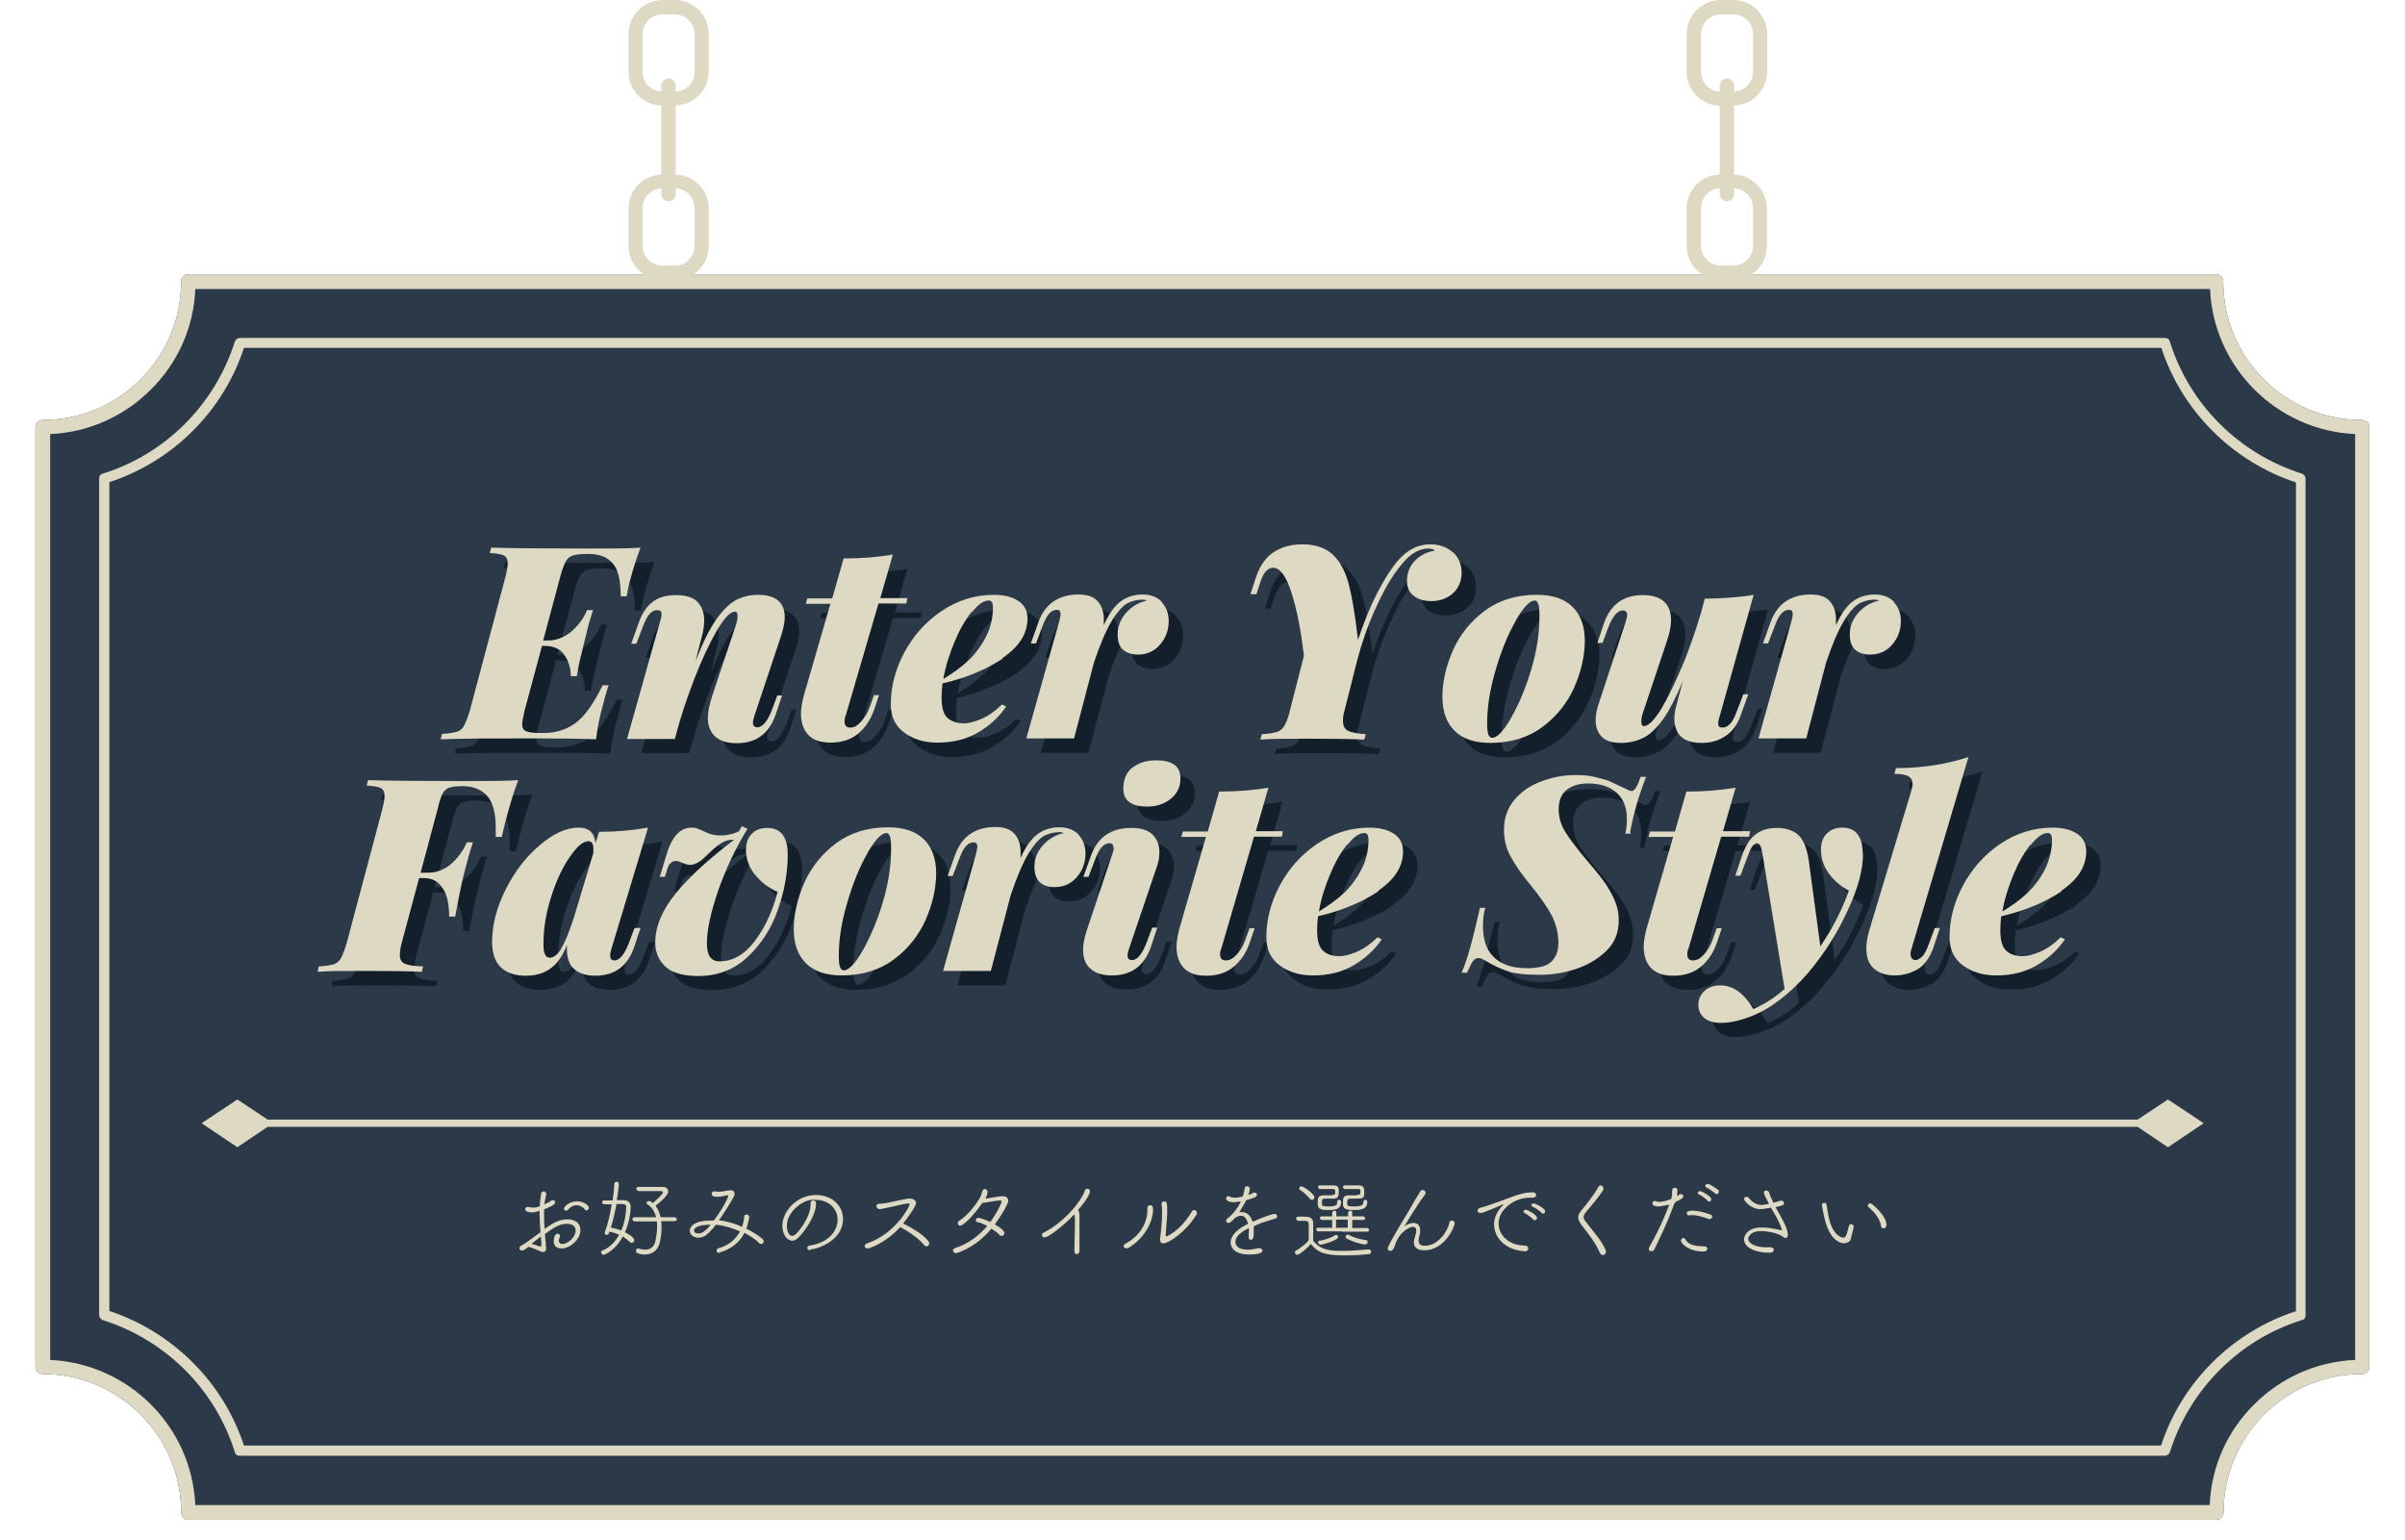 <?xml version="1.0" encoding="UTF-8"?>
<svg id="_レイヤー_1" xmlns="http://www.w3.org/2000/svg" width="80.05" height="51.26" version="1.1" viewBox="0 0 80.05 51.26">
  <!-- Generator: Adobe Illustrator 29.4.0, SVG Export Plug-In . SVG Version: 2.1.0 Build 152)  -->
  <path d="M78.78,14.05s-.1-.07-.17-.07c-1.27,0-2.42-.51-3.26-1.35s-1.35-1.98-1.35-3.26c0-.06-.02-.12-.07-.17s-.1-.07-.17-.07H6.27c-.06,0-.12.02-.17.07s-.07.11-.07.17c0,1.27-.51,2.42-1.35,3.26s-1.98,1.35-3.26,1.35c-.06,0-.12.02-.17.07s-.07.11-.07.17v31.28c0,.06.02.12.07.17s.1.07.17.07c1.27,0,2.42.51,3.26,1.35s1.35,1.98,1.35,3.26c0,.06.02.12.07.17s.1.07.17.07h67.5c.06,0,.12-.02.17-.07.04-.04.07-.11.07-.17,0-1.27.51-2.42,1.35-3.26s1.98-1.35,3.26-1.35c.06,0,.12-.02.17-.07.04-.04.07-.11.07-.17V14.21c0-.06-.02-.12-.07-.17h0Z" fill="#2b3948"/>
  <g>
    <path d="M72.22,11.36c-.02-.08-.09-.11-.17-.11H31.48s-23.49,0-23.49,0c-.08,0-.14.05-.17.11-.66,2.1-2.31,3.76-4.41,4.41-.08.02-.11.09-.11.17v27.83c0,.08.05.14.11.17,2.1.66,3.76,2.31,4.41,4.41.02.08.09.11.17.11h40.57s23.49,0,23.49,0c.08,0,.14-.05.17-.11.66-2.1,2.31-3.76,4.41-4.41.08-.02.11-.09.11-.17V15.94c0-.08-.05-.14-.11-.17-2.1-.66-3.76-2.31-4.41-4.41h0ZM76.41,43.65c-2.11.69-3.79,2.36-4.48,4.47H31.49s-23.37,0-23.37,0c-.69-2.11-2.37-3.78-4.48-4.48v-27.59c2.11-.69,3.79-2.36,4.48-4.47h40.45s23.37,0,23.37,0c.69,2.11,2.37,3.78,4.48,4.48v27.59Z" fill="#ded9c3"/>
    <path d="M78.78,14.05s-.1-.07-.17-.07c-1.27,0-2.42-.51-3.26-1.35s-1.35-1.98-1.35-3.26c0-.06-.02-.12-.07-.17s-.1-.07-.17-.07H6.27c-.06,0-.12.02-.17.07s-.07.11-.07.17c0,1.27-.51,2.42-1.35,3.26s-1.98,1.35-3.26,1.35c-.06,0-.12.02-.17.07s-.07.11-.07.17v31.28c0,.06.02.12.07.17s.1.07.17.07c1.27,0,2.42.51,3.26,1.35s1.35,1.98,1.35,3.26c0,.06.02.12.07.17s.1.07.17.07h67.5c.06,0,.12-.02.17-.07.04-.04.07-.11.07-.17,0-1.27.51-2.42,1.35-3.26s1.98-1.35,3.26-1.35c.06,0,.12-.02.17-.07.04-.04.07-.11.07-.17V14.21c0-.06-.02-.12-.07-.17h0ZM78.38,45.27c-1.31.06-2.48.61-3.35,1.48-.87.86-1.43,2.04-1.48,3.35H6.5c-.06-1.31-.61-2.48-1.48-3.35-.86-.86-2.04-1.42-3.35-1.48V14.45c1.31-.06,2.48-.61,3.35-1.48.87-.86,1.43-2.04,1.48-3.35h67.06c.06,1.31.61,2.48,1.48,3.35.86.86,2.04,1.42,3.35,1.48v30.82h0Z" fill="#ded9c3"/>
  </g>
  <g>
    <path d="M18.16,41.39c0,.05.02.11.02.16,0,.13-.1.13-.11.13-.02,0-.03,0-.17-.06-.06-.03-.17-.08-.26-.1-.02,0-.03-.01-.04-.02-.11.08-.17.13-.23.13-.05,0-.08-.04-.08-.08,0-.03.02-.06.05-.08.04-.02.14-.07.65-.45-.02-.24-.03-.44-.03-.63v-.08c-.06.02-.2.05-.25.05-.02,0-.23,0-.23-.11,0-.04.03-.07.08-.07.02,0,.04,0,.06,0,.03.01.08.02.12.02.05,0,.11,0,.23-.05,0-.13.02-.26.04-.4,0-.06.05-.09.09-.09s.08.03.08.08v.03c-.02.11-.05.21-.06.32.09-.04.18-.08.22-.12.02-.02.04-.02.06-.02.04,0,.08.03.08.07,0,.09-.18.16-.37.24v.16c0,.15,0,.32.02.49.27-.2.49-.32.76-.32.29,0,.43.16.43.36,0,.3-.34.61-.63.61-.15,0-.26-.08-.26-.24,0-.01,0-.25.13-.25.04,0,.08.03.08.07,0,.01,0,.03-.01.05-.02.04-.03.08-.03.11,0,.06.04.11.11.11.2,0,.45-.23.45-.45,0-.12-.08-.22-.3-.22-.23,0-.43.12-.72.34,0,.1.02.21.03.32h0ZM17.7,41.41c.06.01.18.05.25.08.02,0,.03,0,.04,0,.02,0,.03-.01.03-.05v-.07c0-.07-.02-.14-.02-.21-.08.06-.18.14-.3.24h0,0ZM19.46,40.25c-.05-.06-.15-.13-.27-.13-.09,0-.19.04-.28.15-.02.02-.04.03-.06.03-.04,0-.08-.02-.08-.06,0-.06.16-.25.44-.25.23,0,.39.14.39.22,0,.04-.03.08-.08.08-.02,0-.04,0-.06-.03h0Z" fill="#ded9c3"/>
    <path d="M20.28,41.05s-.05.06-.08.06c-.04,0-.07-.02-.07-.06v-.03c.11-.29.18-.61.23-.93h-.26s-.06-.03-.06-.06c0-.03.02-.07.06-.07h.29c.03-.19.05-.38.06-.55,0-.05.04-.07.07-.07.04,0,.08.02.08.07,0,0-.02.24-.07.54h.22c.16,0,.24.09.24.22,0,.24-.06.56-.19.85.04.02.31.15.31.26,0,.05-.03.09-.08.09-.02,0-.04,0-.06-.02-.07-.07-.15-.13-.24-.19-.23.44-.58.61-.64.61-.05,0-.08-.04-.08-.08,0-.02,0-.05.04-.06.26-.11.44-.31.56-.53-.1-.04-.21-.08-.33-.1l-.02.06h0s0-.01,0-.01ZM20.85,40.2c0-.07-.04-.12-.12-.12h-.21c-.05.27-.11.54-.19.79.12.01.24.05.35.09.13-.3.16-.61.16-.77h0ZM22.01,40.66c0,.07.01.14.01.22,0,.14-.02.29-.05.45-.05.23-.2.43-.5.43-.07,0-.15,0-.24-.04-.04,0-.06-.05-.06-.08,0-.04.02-.08.07-.08h.02c.08.03.16.04.22.04.2,0,.31-.13.34-.31.03-.15.05-.29.05-.43,0-.07,0-.14,0-.2h-.75s-.07-.03-.07-.07.02-.07.07-.07h.72c-.05-.19-.14-.34-.29-.43-.02,0-.03-.02-.03-.04,0-.03.03-.07.08-.07.05,0,.1.04.13.07.02-.02.34-.29.34-.36,0-.04-.06-.04-.16-.04-.16,0-.44,0-.66,0h0s-.07-.03-.07-.07.02-.07.07-.07c.15,0,.29,0,.43,0h.37c.13,0,.19.07.19.15,0,.05,0,.14-.42.48.08.1.13.23.17.38h.47s.07.03.07.06c0,.03-.02.07-.07.07h-.45s0,0,0,0Z" fill="#ded9c3"/>
    <path d="M23.94,41.71c-.05,0-.09-.04-.09-.08,0-.03.02-.06.07-.08.33-.09.57-.29.71-.56-.26-.11-.54-.2-.8-.22-.28.35-.41.43-.58.43s-.29-.1-.29-.23c0-.15.16-.34.69-.34h.11c.27-.35.48-.76.48-.82,0,0,0-.02-.02-.02s-.02,0-.03,0c-.12.03-.22.05-.31.05-.13,0-.19-.03-.19-.1,0-.04.02-.08.07-.08h.02s.09.01.13.01c.05,0,.1,0,.15-.01.08-.02.23-.04.26-.04.08,0,.13.05.13.11,0,.03,0,.07-.03.11-.1.19-.29.5-.49.78.26.03.53.11.77.22.04-.11.06-.22.07-.34,0-.05.04-.07.08-.07s.09.03.09.08c0,.03-.04.23-.1.39.21.1.39.22.54.34.02.02.04.05.04.08,0,.05-.04.09-.09.09-.02,0-.04,0-.06-.03-.13-.13-.3-.24-.49-.34-.26.52-.81.65-.83.65,0,0,0,.01,0,.01ZM23.62,40.77c-.36,0-.52.1-.52.19,0,.04.03.1.14.1.14,0,.25-.09.42-.29,0,0-.04,0-.04,0Z" fill="#ded9c3"/>
    <path d="M26.97,41.62c-.06,0-.1-.04-.1-.08,0-.04.03-.07.09-.08.65-.1.92-.51.92-.86s-.28-.66-.74-.66c-.04,0-.09,0-.13,0-.33.03-.82.42-.82.87,0,.14.05.33.18.33.03,0,.07-.02.11-.05.08-.07.5-.55.5-1v-.03h0c0-.07.04-.1.08-.1.1,0,.1.08.1.12,0,.37-.36.9-.59,1.12-.07.07-.13.1-.2.1-.18,0-.33-.22-.33-.49,0-.49.48-1.03,1.12-1.03.56,0,.9.38.9.8,0,.73-.88,1.01-1.09,1.01,0,0,0,0,0,0Z" fill="#ded9c3"/>
    <path d="M29.27,40.25c-.05,0-.1-.05-.1-.1,0-.04.03-.08.1-.08.09,0,.19-.02.27-.03.11-.02.47-.11.7-.14h.05c.13,0,.2.07.2.15,0,.12-.36.59-.43.68.49.23.87.54.87.66,0,.05-.04.1-.09.1-.02,0-.05-.01-.08-.04-.17-.22-.53-.47-.8-.6-.49.54-1.03.71-1.08.71-.06,0-.1-.04-.1-.08,0-.03.02-.07.08-.09.97-.33,1.42-1.25,1.42-1.3,0-.02-.01-.03-.05-.03h-.01c-.18.02-.51.11-.67.14-.22.05-.25.05-.28.05h0Z" fill="#ded9c3"/>
    <path d="M31.81,41.71c-.05,0-.09-.03-.09-.08,0-.03.02-.07.08-.09.4-.12.77-.39,1.06-.73-.11-.06-.23-.11-.33-.13-.03,0-.05-.03-.05-.06,0-.04.03-.08.09-.08.04,0,.21.05.39.14.25-.34.38-.65.38-.68,0-.03-.03-.04-.05-.04-.13,0-.43.07-.57.08h-.02c-.4.57-.67.76-.74.76-.05,0-.08-.03-.08-.08,0-.03.02-.07.06-.09.29-.19.51-.5.65-.71.05-.08.09-.2.11-.27,0-.04.05-.07.08-.07.04,0,.09.03.09.1,0,.06-.03.14-.07.22.18-.02.38-.07.56-.08h.02c.12,0,.18.07.18.15,0,.13-.35.67-.45.79.11.06.32.19.32.29,0,.05-.04.09-.09.09-.02,0-.05,0-.07-.03-.06-.07-.16-.14-.27-.21-.54.65-1.16.82-1.19.82h0Z" fill="#ded9c3"/>
    <path d="M35.93,41.64c0,.07-.05.11-.09.11-.04,0-.08-.03-.08-.11h0c0-.26.02-.6.02-.87,0-.16,0-.28-.02-.35-.34.37-.86.77-.99.77-.05,0-.09-.04-.09-.08,0-.03.02-.06.06-.08.67-.33,1.26-1.05,1.37-1.4,0-.04.05-.06.08-.06.05,0,.09.03.09.09,0,.05-.06.23-.4.62.05.05.05.16.05.22v.1c0,.15,0,.41,0,.66v.37h0Z" fill="#ded9c3"/>
    <path d="M37.5,41.56c-.05,0-.1-.04-.1-.08,0-.03.02-.06.06-.08.64-.34.73-.9.73-1.08,0-.03,0-.06,0-.1h0c0-.07.05-.1.09-.1.08,0,.1.05.1.17,0,.11-.07.78-.8,1.24-.02.02-.05.02-.08.02ZM38.8,41.11s0,.05.02.05c0,0,.45-.16.85-.83.02-.04.05-.05.08-.05.05,0,.09.04.09.1,0,.02,0,.04-.02.06-.34.56-.92.95-1.1.95-.07,0-.11-.05-.11-.11v-.03c.03-.19.07-.63.07-.88,0-.11,0-.21-.02-.27v-.02c0-.05.05-.09.09-.09.09,0,.1.08.1.26v.13c0,.13-.05.65-.05.74h0Z" fill="#ded9c3"/>
    <path d="M41.26,40c-.07,0-.13.02-.18.02-.16,0-.27-.05-.27-.13,0-.03.03-.07.07-.07.02,0,.04,0,.07.02.03.02.08.03.14.03.03,0,.11,0,.27-.04.04-.1.05-.16.07-.27,0-.05.04-.07.08-.07.04,0,.09.03.09.08,0,.07-.04.18-.05.21.07-.02.13-.05.18-.08.01,0,.03,0,.04,0,.04,0,.07.03.07.07,0,.09-.18.13-.36.18-.05.11-.14.25-.23.4.03,0,.06,0,.09,0,.16,0,.29.11.35.32.5-.22.7-.26.73-.26.06,0,.09.04.09.08,0,.03-.02.06-.05.07-.11.03-.19.06-.32.1-.14.04-.29.1-.41.16,0,.06,0,.12,0,.18,0,.15,0,.27-.1.27-.04,0-.07-.03-.07-.09v-.02c0-.08.01-.15.01-.21v-.07c-.22.11-.45.26-.45.46,0,.13.11.26.4.26.14,0,.28-.03.35-.05.02,0,.04,0,.05,0,.06,0,.1.04.1.08,0,.13-.35.13-.45.13-.46,0-.61-.22-.61-.4,0-.11.06-.37.58-.62-.04-.17-.12-.27-.23-.27-.06,0-.13.02-.21.08-.11.11-.15.16-.21.16-.04,0-.08-.03-.08-.07,0-.02,0-.05.04-.07.14-.12.3-.26.45-.57h-.04s0,0,0,0Z" fill="#ded9c3"/>
    <path d="M43.2,40.64s-.06-.03-.06-.07.02-.07.07-.07h.16c.16,0,.34,0,.34.23,0,.17,0,.36,0,.57.25.33.61.34.98.34.31,0,.64-.03.87-.05h0c.05,0,.08.04.08.08s-.03.08-.09.08c-.19.02-.48.04-.77.04-.67,0-.9-.08-1.15-.38-.15.18-.39.36-.45.36-.04,0-.08-.04-.08-.08,0-.02,0-.05.04-.06.15-.09.3-.2.42-.34,0-.15,0-.29,0-.41v-.12c0-.08-.03-.12-.13-.12h-.22ZM43.6,39.91c-.08-.12-.25-.25-.33-.3-.02,0-.03-.03-.03-.05,0-.03.04-.07.08-.07.07,0,.43.26.43.36,0,.05-.04.09-.08.09-.02,0-.04,0-.06-.03h0ZM44.67,40.99h-.8s-.06-.02-.06-.06c0-.03.02-.06.06-.06h.47v-.26h-.35s-.06-.03-.06-.06.02-.06.06-.06h.35v-.13s.03-.06.07-.06.07.02.07.06v.13h.39v-.13s.03-.06.07-.06.07.02.07.06v.13h.37s.06.03.06.06-.02.06-.06.06h-.37v.27h.5s.06.02.06.06-.02.06-.06.06h-.83s0,0,0,0ZM44.35,39.77c.07,0,.09-.01.09-.05,0-.13,0-.14-.09-.14h-.43s-.05-.03-.05-.06c0-.03.02-.06.05-.06h.45c.18,0,.19.06.19.22,0,.17-.03.22-.19.22h-.19c-.14,0-.17,0-.18.07v.1c0,.06.02.09.23.09.26,0,.28-.06.28-.16,0-.04.03-.06.06-.06s.07.02.07.06c0,.24-.16.28-.42.28-.3,0-.36-.05-.36-.23,0-.16,0-.26.2-.26h.28ZM43.94,41.43s-.07-.03-.07-.07c0-.03.02-.06.05-.06.18-.02.41-.11.53-.19,0,0,.02,0,.03,0,.03,0,.06.03.06.07,0,.11-.55.26-.61.26ZM44.86,40.6h-.39v.27h.39v-.27ZM45.19,39.77c.08,0,.09-.02.09-.05,0-.13,0-.14-.09-.14h-.44s-.05-.03-.05-.06c0-.03.02-.06.05-.06h.46c.18,0,.2.07.2.22,0,.16-.01.22-.2.22h-.18c-.18,0-.19,0-.19.17,0,.08.04.09.24.09.28,0,.3-.07.3-.16,0-.04.03-.06.06-.06.03,0,.07.02.07.06,0,.21-.12.28-.44.28-.34,0-.37-.07-.37-.23s0-.26.2-.26h.27ZM45.44,41.43c-.05,0-.41-.08-.63-.21-.02,0-.02-.03-.02-.05,0-.03.02-.07.06-.07,0,0,.02,0,.03,0,.16.09.39.16.58.18.04,0,.06.03.06.07s-.02.07-.08.07c0,0,0,0,0,0Z" fill="#ded9c3"/>
    <path d="M46.7,40.84s0,0,.02,0c.07-.07.21-.13.33-.13s.22.06.22.26c0,.05,0,.08-.05.27,0,.03,0,.05,0,.08,0,.1.08.15.2.15.45,0,.76-.48.82-.76.01-.06.05-.08.09-.08.05,0,.09.04.09.09,0,.11-.33.9-1.01.9-.34,0-.35-.2-.35-.26,0-.04,0-.08.02-.13.05-.16.06-.22.06-.26,0-.09-.04-.13-.11-.13-.11,0-.45.16-.59.59-.06.18-.11.21-.16.21-.08,0-.09-.06-.09-.08,0-.05.11-.27.5-.92.16-.26.3-.5.43-.73.05-.08.12-.19.15-.25.02-.03.05-.05.08-.05.05,0,.1.04.1.09,0,.03,0,.06-.15.24-.13.19-.55.86-.57.9,0,0,0,.01,0,.02h0Z" fill="#ded9c3"/>
    <path d="M50.75,41.65h-.02c-.67-.05-1-.48-1-.9,0-.34.25-.59.29-.62.01,0,.02-.02.02-.03s0,0,0,0c0,0-.02,0-.03,0-.02,0-.61.28-.73.28-.07,0-.1-.04-.1-.08,0-.04.03-.08.08-.09.3-.08.82-.28.99-.34.25-.1.51-.18.76-.18.09,0,.12.05.12.09,0,.06-.05.09-.13.09h-.11c-.45,0-1.01.37-1.01.86,0,.39.35.73.86.73.09,0,.13.05.13.1s-.05.1-.13.1h.01s0,0,0,0ZM51.04,40.6c-.05-.06-.22-.18-.29-.22-.03-.01-.04-.03-.04-.05,0-.03.03-.06.08-.06.05,0,.37.17.37.27,0,.04-.04.08-.08.08-.01,0-.03,0-.04-.02h0ZM51.32,40.38c-.05-.06-.23-.18-.3-.21-.03-.01-.05-.03-.05-.05,0-.03.03-.06.08-.06.05,0,.38.16.38.26,0,.05-.03.08-.07.08-.01,0-.03,0-.04-.02h0Z" fill="#ded9c3"/>
    <path d="M53.26,41.73c-.15-.37-.39-.65-.61-.94-.08-.11-.12-.19-.12-.27,0-.07.03-.14.11-.23.19-.24.41-.5.56-.78.02-.03.04-.05.07-.05.05,0,.1.05.1.1,0,.01,0,.03,0,.04-.16.26-.4.53-.59.76-.05.06-.07.11-.07.15,0,.06.03.11.09.18.24.32.51.6.65.94,0,.02,0,.03,0,.05,0,.06-.05.1-.1.1-.03,0-.06-.02-.08-.06h0Z" fill="#ded9c3"/>
    <path d="M55.73,40.06c-.27.75-.48,1.13-.67,1.54-.02.03-.05.05-.09.05-.05,0-.09-.02-.09-.07,0-.01,0-.03.01-.05.16-.3.42-.75.67-1.43h0c-.07.01-.26.06-.36.06-.02,0-.2,0-.2-.1,0-.04.02-.08.08-.08.01,0,.03,0,.05.01.03.01.06.02.1.02.02,0,.16,0,.4-.1.02-.09.03-.17.03-.29,0-.05.04-.08.09-.08.08,0,.08.05.08.11,0,.05,0,.11-.02.17.03-.02.06-.04.08-.05s.04-.02.06-.02c.04,0,.08.03.08.07,0,.03-.02.09-.27.19v.04s-.01,0-.01,0h0ZM56.82,41.58c0,.08-.09.08-.13.08-.49,0-.74-.27-.74-.36,0-.05.04-.09.08-.09.02,0,.05.01.07.05.12.22.41.22.64.23.06,0,.09.04.09.08ZM56.91,40.58s-.02,0-.03,0c-.14-.05-.36-.13-.55-.13-.04,0-.08,0-.11.01h-.02s-.06-.03-.06-.07c0-.02,0-.09.2-.09.16,0,.37.05.59.13.04.01.06.05.06.07,0,.04-.03.08-.08.08h0,0ZM56.84,39.97c-.05-.06-.22-.18-.29-.21-.03-.01-.04-.03-.04-.05,0-.03.03-.06.08-.06.05,0,.37.17.37.27,0,.04-.03.08-.07.08-.01,0-.03,0-.04-.02h0ZM57.09,39.73c-.05-.05-.22-.17-.29-.2-.03-.01-.04-.03-.04-.05,0-.03.03-.07.08-.07.08,0,.32.18.35.2.02.02.02.04.02.06,0,.04-.03.08-.07.08-.01,0-.03,0-.04-.02h0Z" fill="#ded9c3"/>
    <path d="M59.16,40.29c.06.11.12.22.18.33s.1.2.13.29.04.15.04.19c0,.08-.04.11-.07.11-.03,0-.07-.01-.11-.05-.14-.11-.5-.18-.72-.18-.3,0-.42.16-.42.26,0,.16.27.28.58.28.05,0,.1,0,.15,0h.02c.07,0,.1.04.1.08,0,.05-.04.1-.11.1h-.02c-.56,0-.86-.21-.86-.44,0-.14.13-.4.59-.4.22,0,.45.05.64.09h.02s.01,0,.01-.01c0-.02-.05-.22-.32-.66-.02-.03-.03-.06-.05-.08,0,0-.23.05-.35.05-.3,0-.54-.27-.54-.34,0-.04.04-.07.08-.07.02,0,.05,0,.08.04.16.19.31.23.42.23.02,0,.1,0,.25-.04-.14-.26-.17-.34-.17-.37,0-.05.03-.07.08-.07.04,0,.08.02.1.08.02.09.08.2.14.33.08-.02.15-.05.22-.07.02,0,.03,0,.05,0,.05,0,.08.04.08.08,0,.06-.03.08-.28.13.02.05.05.1.08.14h0s0,0,0,0Z" fill="#ded9c3"/>
    <path d="M61.39,41.39c-.08,0-.18-.03-.28-.11-.26-.2-.36-.62-.41-.85,0-.03-.06-.28-.06-.31,0-.05.04-.08.08-.08.04,0,.07.02.08.08.02.09.03.21.05.3.12.71.45.78.5.78s.08-.03.1-.08c.04-.09.06-.21.09-.31.01-.04.04-.06.07-.06.04,0,.09.03.09.08h0c-.02.14-.07.27-.09.39-.02.1-.1.16-.22.16h0ZM62.61,40.81c-.03-.23-.22-.46-.42-.63-.02-.01-.02-.03-.02-.05,0-.04.03-.07.08-.07.02,0,.05,0,.07.03.17.14.47.43.47.69,0,.07-.05.11-.1.11-.04,0-.07-.02-.08-.08Z" fill="#ded9c3"/>
  </g>
  <polygon points="72.16 38.19 73.35 37.39 72.16 36.6 71.15 37.27 8.91 37.27 7.9 36.6 6.71 37.39 7.9 38.19 8.91 37.51 71.15 37.51 72.16 38.19" fill="#ded9c3"/>
  <g>
    <path d="M21.79,18.71c-.15.4-.26.75-.34,1.06-.04.13-.08.32-.12.56h-.2c0-.52-.08-.88-.26-1.09-.18-.22-.45-.32-.83-.32h-.03c-.21,0-.37.02-.47.05s-.19.1-.24.2-.12.27-.18.5l-.57,2.13h.16c.28,0,.54-.1.78-.3.23-.2.41-.44.52-.71h.2c-.1.3-.18.58-.24.86l-.06.24c-.04.16-.08.33-.12.49s-.08.36-.12.61h-.2c0-.26-.07-.49-.21-.7s-.36-.31-.67-.31h-.08l-.58,2.16c-.05.23-.08.37-.08.44,0,.13.05.21.13.24.09.04.24.06.46.06h.12c.43,0,.79-.12,1.09-.35s.59-.65.88-1.24h.2c-.05.13-.11.34-.19.65-.1.35-.18.74-.23,1.15-.41-.02-1.09-.03-2.03-.03-1.39,0-2.44,0-3.14.03l.04-.18c.22-.01.38-.04.49-.07s.2-.11.25-.21.12-.27.19-.5l1.19-4.47c.05-.21.07-.34.07-.43,0-.13-.05-.22-.13-.26s-.24-.07-.47-.08l.05-.18c.69.02,1.73.03,3.13.03.87,0,1.48,0,1.86-.03h0Z" fill="#131f2b"/>
    <path d="M26.34,23.62h.17l-.22.66c-.22.62-.65.93-1.29.93-.38,0-.66-.11-.81-.33-.1-.14-.15-.31-.15-.51s.05-.43.14-.72l.78-2.33c.05-.14.07-.25.07-.35s-.03-.14-.09-.14c-.15,0-.35.21-.6.63-.24.42-.5.96-.75,1.61s-.47,1.31-.64,1.97v-.02.05h-1.6l1.1-3.91c.04-.12.05-.21.05-.26,0-.08-.05-.12-.14-.12-.1,0-.18.04-.26.13-.08.08-.15.23-.23.44l-.21.55h-.17l.25-.7c.11-.32.27-.55.47-.7s.45-.22.77-.22c.34,0,.58.08.72.23s.22.36.22.61c0,.14-.02.28-.05.42l-.24.94c.23-.59.45-1.04.67-1.36.22-.32.43-.53.65-.66.22-.12.47-.19.76-.19.59,0,.89.25.89.75,0,.16-.04.36-.12.61l-.89,2.67c-.03.1-.05.17-.05.22,0,.11.05.16.15.16.17,0,.33-.19.48-.57l.19-.51h0s0,.02,0,.02Z" fill="#131f2b"/>
    <path d="M28.62,24.32c-.02.06-.03.12-.03.17,0,.14.06.21.19.21s.24-.06.36-.2c.12-.13.22-.29.29-.49l.14-.39h.17l-.17.5c-.12.34-.31.61-.55.8s-.54.28-.89.28-.59-.09-.75-.26-.24-.41-.24-.71c0-.15.03-.34.09-.58l.89-3.07h-.82l.05-.18h.83l.38-1.33c.63,0,1.17-.05,1.64-.13l-.42,1.45h.9l-.03.18h-.93l-1.09,3.73h0Z" fill="#131f2b"/>
    <path d="M33.86,22.4c-.56.37-1.23.65-2.01.83-.02.16-.03.32-.03.46,0,.33.06.56.19.68s.32.19.56.19c.15,0,.34-.05.58-.15.23-.1.46-.26.68-.48l.14.07c-.23.34-.54.63-.93.86s-.84.34-1.35.34c-.45,0-.81-.11-1.11-.33-.3-.22-.45-.53-.45-.94,0-.59.15-1.17.45-1.73s.72-1.03,1.24-1.38c.52-.35,1.11-.54,1.74-.54.34,0,.61.07.81.2.21.14.31.33.31.59,0,.51-.28.94-.84,1.32h0s0,0,0,0ZM32.82,20.85c-.21.26-.4.59-.57,1-.17.41-.3.81-.37,1.23.32-.19.59-.39.83-.61.25-.24.45-.52.6-.82s.22-.62.22-.96c0-.15-.05-.22-.14-.22-.17,0-.35.13-.56.39h0,0Z" fill="#131f2b"/>
    <path d="M39.15,20.53c.15.16.23.37.23.62,0,.31-.1.57-.29.79s-.44.33-.73.33c-.22,0-.39-.06-.51-.17s-.17-.28-.17-.51c0-.26.1-.51.29-.72s.42-.34.69-.4c-.07-.02-.11-.03-.13-.03-.19,0-.36.04-.52.12-.15.08-.33.27-.52.58-.19.31-.39.78-.6,1.4l-.66,2.52h-1.59l1.1-3.91c.02-.09.04-.17.04-.23,0-.1-.04-.14-.12-.14-.1,0-.18.04-.26.13-.08.08-.15.23-.23.44l-.21.55h-.17l.25-.7c.22-.62.67-.93,1.35-.93.29,0,.5.08.63.23s.2.35.2.6c0,.08,0,.14,0,.19.17-.38.36-.64.56-.79.2-.15.45-.23.73-.23.27,0,.48.08.64.24,0,0,0,0,0,0Z" fill="#131f2b"/>
    <path d="M48.84,18.86c.2.18.29.42.29.69s-.1.51-.29.68-.43.26-.72.26c-.24,0-.44-.06-.59-.18s-.22-.28-.22-.49c0-.26.09-.49.26-.67s.4-.3.67-.34c-.05-.05-.12-.07-.22-.07s-.19.02-.28.05c-.09.03-.19.09-.3.17-.15.11-.34.33-.56.64-.22.32-.43.72-.65,1.21s-.41,1.03-.57,1.63l-.43,1.7c-.03.1-.05.21-.05.33,0,.17.06.29.18.34.12.06.31.09.58.11l-.05.18c-.38-.02-.99-.03-1.83-.03-.73,0-1.27,0-1.63.03l.05-.18c.22-.01.38-.04.49-.07s.2-.11.26-.21.13-.27.18-.49l.47-1.84c-.09-.79-.22-1.48-.4-2.06s-.39-.87-.62-.87c-.17,0-.31.14-.41.42l-.15.46h-.2l.19-.58c.13-.38.33-.66.6-.83s.58-.25.93-.25c.45,0,.79.12,1.03.35s.42.57.53,1c.11.43.21,1.04.3,1.83.19-.56.39-1.07.62-1.52s.46-.82.71-1.12c.32-.36.67-.54,1.07-.54.32,0,.56.09.76.27h0s0,0,0,0Z" fill="#131f2b"/>
    <path d="M48.84,22.13c.23-.52.59-.97,1.06-1.32s1.05-.53,1.73-.53c.52,0,.92.13,1.19.4.27.26.41.64.41,1.13s-.12,1.03-.35,1.55c-.23.52-.59.97-1.06,1.32s-1.05.53-1.73.53c-.52,0-.92-.13-1.19-.4-.27-.26-.41-.64-.41-1.13s.12-1.03.35-1.55h0ZM50.93,21.14c-.26.45-.48.99-.67,1.64-.19.64-.28,1.23-.28,1.75,0,.19.01.32.04.39.03.08.07.11.13.11.16,0,.37-.22.62-.65.25-.44.48-.97.67-1.6.19-.63.28-1.23.28-1.79,0-.21-.01-.35-.04-.42-.03-.07-.06-.11-.11-.11-.17,0-.38.22-.64.67h0Z" fill="#131f2b"/>
    <path d="M58.5,23.59h.17l-.25.7c-.11.32-.29.55-.52.7s-.49.22-.78.22c-.4,0-.67-.12-.8-.35-.07-.13-.11-.27-.11-.43,0-.14.02-.31.07-.48l.21-.79c-.23.55-.45.98-.66,1.27-.22.3-.43.5-.65.61s-.47.17-.75.17-.48-.06-.62-.19-.22-.32-.22-.56c0-.18.04-.38.12-.61l.88-2.67c.03-.1.05-.17.05-.22,0-.11-.05-.16-.15-.16-.17,0-.33.19-.48.57l-.19.51h-.17l.22-.66c.22-.62.65-.93,1.29-.93.31,0,.54.07.7.21.16.14.24.35.24.63,0,.2-.05.43-.14.7l-.78,2.33c-.05.14-.07.25-.07.35s.03.14.09.14c.14,0,.33-.18.56-.55.22-.36.45-.84.7-1.42s.45-1.19.64-1.81l.12-.46c.66-.01,1.2-.05,1.63-.13l-1.13,4.04c-.04.11-.05.2-.05.26,0,.08.05.12.14.12.1,0,.18-.04.26-.13.08-.08.15-.23.23-.44l.21-.55h0s0,0,0,0h0Z" fill="#131f2b"/>
    <path d="M63.52,20.53c.15.16.23.37.23.62,0,.31-.1.57-.29.79s-.44.33-.73.33c-.22,0-.39-.06-.51-.17s-.17-.28-.17-.51c0-.26.1-.51.29-.72s.42-.34.69-.4c-.07-.02-.11-.03-.13-.03-.19,0-.36.04-.52.12-.15.08-.33.27-.52.58-.19.31-.39.78-.6,1.4l-.66,2.52h-1.59l1.1-3.91c.02-.09.04-.17.04-.23,0-.1-.04-.14-.12-.14-.1,0-.18.04-.26.13-.08.08-.15.23-.23.44l-.21.55h-.17l.25-.7c.22-.62.67-.93,1.35-.93.29,0,.5.08.63.23s.2.35.2.6c0,.08,0,.14,0,.19.17-.38.36-.64.56-.79.2-.15.45-.23.73-.23.27,0,.48.08.64.24h0Z" fill="#131f2b"/>
    <path d="M17.72,26.45c-.13.34-.24.69-.34,1.06-.1.35-.16.63-.21.83h-.2c0-.08,0-.18,0-.32,0-.49-.1-.84-.29-1.05-.19-.21-.46-.32-.81-.32h-.03c-.19,0-.33.02-.42.05s-.17.1-.22.2-.11.27-.16.5l-.57,2.13h.25c.27,0,.52-.09.74-.27s.41-.43.55-.74h.2c-.11.34-.21.7-.31,1.1-.08.33-.17.78-.28,1.37h-.2c0-.42-.07-.73-.22-.95s-.34-.33-.61-.33h-.17l-.58,2.16c-.04.15-.06.28-.06.4,0,.14.05.24.16.29s.32.08.61.09l-.04.18c-.4-.02-1-.03-1.79-.03s-1.32,0-1.68.03l.04-.18c.22-.01.38-.04.49-.07s.2-.11.25-.21c.06-.1.12-.27.19-.5l1.19-4.47c.05-.21.07-.34.07-.43,0-.13-.05-.22-.13-.26s-.24-.07-.47-.08l.05-.18c.69.02,1.73.03,3.13.03.87,0,1.48,0,1.86-.03h0Z" fill="#131f2b"/>
    <path d="M21.63,31.36h.17l-.22.66c-.22.62-.65.93-1.29.93-.36,0-.63-.11-.79-.32-.1-.15-.15-.33-.15-.55,0-.07,0-.12,0-.15-.14.36-.33.63-.56.79s-.5.23-.81.23c-.37,0-.65-.1-.84-.29s-.28-.47-.28-.84c0-.56.15-1.14.45-1.74s.68-1.09,1.13-1.47c.45-.39.89-.59,1.3-.59.34,0,.53.17.56.52l.12-.38c.58,0,1.12-.05,1.63-.14l-1.22,4.04c-.02.08-.04.15-.04.22,0,.11.05.16.14.16.17,0,.33-.19.48-.57l.19-.51h0s0,0,0,0ZM19.15,32.05c.13-.19.27-.54.43-1.03l.65-2.16s0-.07,0-.14c0-.17-.06-.25-.17-.25-.17,0-.37.17-.61.52-.24.34-.45.79-.62,1.32-.17.53-.26,1.05-.26,1.56,0,.17.01.3.05.37.03.07.08.11.16.11.13,0,.25-.1.38-.29h0Z" fill="#131f2b"/>
    <path d="M25.59,29.58c-.19-.25-.29-.52-.29-.81,0-.23.06-.41.19-.54.12-.13.3-.2.52-.2.45,0,.68.3.68.89s-.11,1.22-.33,1.84c-.22.63-.56,1.15-1.01,1.57-.45.42-1,.63-1.64.63-.51,0-.88-.11-1.1-.32s-.33-.48-.33-.79c0-.54.23-1.09.69-1.65s1.11-1.15,1.94-1.78c-.19,0-.34.05-.47.14s-.26.2-.41.35c-.12.12-.22.21-.31.26s-.18.09-.28.09c-.07,0-.15-.02-.26-.07-.09-.04-.15-.06-.22-.06-.07,0-.13.03-.18.08s-.09.14-.12.26l-.06.19h-.17l.2-.66c.18-.65.46-.98.85-.98.07,0,.13,0,.2.03s.13.05.19.08c.1.05.19.09.28.11.09.03.2.04.33.04.21,0,.41-.05.59-.14l.09-.17.19.09c-.39.63-.71,1.31-.97,2.04-.25.73-.38,1.32-.38,1.76,0,.21.03.36.1.46s.17.15.32.15c.44,0,.83-.22,1.17-.67s.6-1,.76-1.64c-.31-.14-.56-.33-.75-.58h-.02Z" fill="#131f2b"/>
    <path d="M27.25,29.87c.23-.52.59-.97,1.06-1.32s1.05-.53,1.73-.53c.52,0,.92.13,1.19.4.27.26.41.64.41,1.13s-.12,1.03-.35,1.55c-.23.52-.59.97-1.06,1.32s-1.05.53-1.73.53c-.52,0-.92-.13-1.19-.4s-.41-.64-.41-1.13.12-1.03.35-1.55ZM29.35,28.89c-.26.45-.48.99-.67,1.64-.19.64-.28,1.23-.28,1.75,0,.19.01.32.04.39.03.08.07.11.13.11.16,0,.37-.22.62-.65.25-.44.48-.97.67-1.6s.28-1.23.28-1.79c0-.21-.01-.35-.04-.42s-.06-.11-.11-.11c-.17,0-.38.22-.64.67h0Z" fill="#131f2b"/>
    <path d="M36.38,28.27c.15.16.23.37.23.62,0,.31-.1.57-.29.79s-.44.33-.73.33c-.22,0-.39-.05-.51-.17-.11-.11-.17-.28-.17-.51,0-.26.1-.51.29-.72s.42-.34.69-.4c-.07-.02-.11-.03-.13-.03-.19,0-.36.04-.52.12-.15.08-.33.27-.52.58-.19.31-.39.78-.6,1.4l-.66,2.52h-1.59l1.1-3.91c.02-.09.04-.17.04-.23,0-.1-.04-.14-.12-.14-.1,0-.18.04-.26.13-.08.08-.15.23-.23.44l-.21.55h-.17l.25-.7c.22-.62.67-.93,1.35-.93.29,0,.5.08.63.23s.2.35.2.61c0,.08,0,.14,0,.19.17-.38.36-.64.56-.79.2-.15.45-.23.73-.23.27,0,.48.08.64.24h0Z" fill="#131f2b"/>
    <path d="M37.54,28.69c0-.1-.04-.15-.13-.15-.1,0-.18.04-.26.13-.08.08-.15.23-.23.44l-.21.55h-.17l.25-.7c.22-.62.67-.93,1.35-.93.33,0,.56.08.71.23.15.15.22.35.22.59,0,.13-.02.28-.07.43l-.94,2.77c-.03.1-.05.17-.05.22,0,.11.05.16.15.16.17,0,.33-.19.48-.57l.19-.51h.17l-.22.66c-.22.62-.65.93-1.29.93-.31,0-.54-.07-.71-.22-.17-.14-.25-.35-.25-.64,0-.19.05-.42.14-.69l.83-2.48c.03-.08.05-.15.05-.22h0ZM38.18,26.03c.2-.16.46-.24.79-.24.26,0,.46.05.6.15.14.1.2.25.2.46,0,.28-.11.5-.32.67s-.47.26-.79.26c-.26,0-.45-.05-.59-.15-.14-.1-.2-.25-.2-.44,0-.32.1-.55.3-.71h0Z" fill="#131f2b"/>
    <path d="M41.11,32.06c-.02.06-.03.12-.03.17,0,.14.06.21.19.21s.24-.06.36-.19.22-.29.29-.49l.14-.39h.17l-.17.5c-.12.34-.31.61-.55.8s-.54.28-.89.28-.59-.09-.75-.26-.24-.41-.24-.71c0-.15.03-.34.09-.58l.89-3.07h-.82l.05-.18h.83l.38-1.33c.63,0,1.17-.05,1.64-.13l-.42,1.45h.9l-.03.18h-.93l-1.09,3.73s0,0,0,0Z" fill="#131f2b"/>
    <path d="M46.36,30.14c-.56.37-1.23.65-2.01.83-.02.16-.03.32-.03.46,0,.33.06.56.19.68.13.13.32.19.56.19.15,0,.34-.05.58-.15.23-.1.46-.26.68-.48l.14.07c-.23.34-.54.63-.93.86s-.84.34-1.35.34c-.45,0-.81-.11-1.11-.33-.3-.22-.45-.53-.45-.94,0-.59.15-1.17.45-1.73s.72-1.03,1.24-1.38,1.11-.54,1.74-.54c.34,0,.61.07.81.2.21.14.31.33.31.59,0,.51-.28.94-.84,1.32h0s0,0,0,0ZM45.32,28.59c-.21.26-.4.59-.57,1-.17.41-.3.81-.37,1.23.32-.19.59-.39.83-.61.25-.24.45-.52.6-.82s.22-.62.22-.96c0-.15-.05-.22-.14-.22-.17,0-.35.13-.56.39h0,0Z" fill="#131f2b"/>
    <path d="M54.76,28.22h-.18c.04-.17.05-.34.05-.5,0-.36-.11-.65-.34-.86s-.55-.31-.96-.31c-.28,0-.52.07-.7.21-.18.14-.27.36-.27.66,0,.26.08.52.23.76.15.24.39.55.7.92.23.27.42.5.56.69.14.19.26.4.36.62s.15.45.15.7c0,.41-.14.75-.42,1.02s-.62.47-1.02.6-.79.19-1.17.19c-.44,0-.77-.03-.99-.09s-.47-.17-.75-.33c-.15-.09-.26-.14-.31-.14-.08,0-.14.03-.19.1s-.11.19-.2.39h-.18c.1-.23.19-.5.28-.82s.2-.77.33-1.34h.18c-.05.15-.08.35-.08.62,0,.46.13.81.38,1.04s.61.35,1.08.35c.39,0,.67-.07.82-.22s.23-.35.23-.61c0-.34-.08-.66-.23-.94s-.38-.61-.69-.99c-.3-.36-.52-.68-.67-.96-.15-.27-.22-.56-.22-.89,0-.4.12-.73.36-1.01.24-.28.55-.48.91-.61.36-.13.73-.2,1.09-.2.26,0,.49.02.69.07s.35.09.45.13c.09.04.24.11.45.21.03.01.08.04.15.07.07.04.12.05.15.05.05,0,.1-.04.14-.11.05-.07.1-.2.16-.36h.18c-.23.58-.41,1.19-.53,1.83h-.01s.02.02.02.02Z" fill="#131f2b"/>
    <path d="M56.67,32.06c-.02.06-.03.12-.03.17,0,.14.06.21.19.21s.24-.06.36-.19.22-.29.29-.49l.14-.39h.17l-.17.5c-.12.34-.31.61-.55.8s-.54.28-.89.28-.59-.09-.75-.26-.24-.41-.24-.71c0-.15.03-.34.09-.58l.89-3.07h-.82l.05-.18h.83l.38-1.33c.63,0,1.17-.05,1.64-.13l-.42,1.45h.9l-.03.18h-.93l-1.09,3.73s0,0,0,0Z" fill="#131f2b"/>
    <path d="M62.49,28.9c0,.52-.17,1.16-.52,1.9-.34.74-.77,1.41-1.26,2-.38.45-.78.81-1.18,1.09s-.82.46-1.23.56c-.21.05-.38.07-.53.07-.24,0-.42-.05-.56-.16-.13-.11-.2-.25-.2-.44s.07-.34.2-.46.31-.19.52-.19c.43,0,.8.26,1.11.79.39-.17.74-.4,1.04-.67l-.73-4.46c-.03-.15-.05-.26-.08-.31s-.06-.08-.11-.08-.11.04-.16.11-.11.22-.2.46l-.19.51h-.17l.22-.66c.12-.34.27-.58.46-.72s.42-.21.7-.21c.3,0,.54.08.71.23s.29.44.35.83l.39,2.88c.4-.58.71-1.19.95-1.85-.28-.15-.51-.35-.68-.59-.17-.24-.25-.5-.25-.77,0-.23.06-.41.19-.54s.3-.2.52-.2c.45,0,.68.29.68.88h0s0-.01,0-.01Z" fill="#131f2b"/>
    <path d="M64.06,32.23c0,.07.02.12.05.16.03.03.07.05.12.05.06,0,.13-.04.21-.11.08-.07.16-.23.24-.45l.19-.51h.17l-.22.66c-.12.34-.3.59-.53.72s-.48.2-.75.2c-.3,0-.53-.08-.7-.23s-.25-.38-.25-.67c0-.19.04-.4.11-.64l1.38-4.58c.03-.11.05-.19.05-.25,0-.12-.05-.21-.14-.26-.09-.05-.25-.08-.47-.08l.06-.19c.47,0,.9-.04,1.29-.1.38-.06.76-.15,1.12-.27l-1.9,6.4c-.02.06-.03.12-.03.17h0,0Z" fill="#131f2b"/>
    <path d="M69.1,30.14c-.56.37-1.23.65-2.01.83-.02.16-.03.32-.03.46,0,.33.06.56.19.68.13.13.32.19.56.19.15,0,.34-.05.58-.15.23-.1.46-.26.68-.48l.14.07c-.23.34-.54.63-.93.86s-.84.34-1.35.34c-.45,0-.81-.11-1.11-.33-.3-.22-.45-.53-.45-.94,0-.59.15-1.17.45-1.73s.72-1.03,1.24-1.38,1.11-.54,1.74-.54c.34,0,.61.07.81.2.21.14.31.33.31.59,0,.51-.28.94-.84,1.32h0s0,0,0,0ZM68.07,28.59c-.21.26-.4.59-.57,1-.17.41-.3.81-.37,1.23.32-.19.59-.39.83-.61.25-.24.45-.52.6-.82.14-.3.22-.62.22-.96,0-.15-.05-.22-.14-.22-.17,0-.35.13-.56.39h0,0Z" fill="#131f2b"/>
  </g>
  <g>
    <path d="M21.32,18.23c-.15.4-.26.75-.34,1.06-.04.13-.08.32-.12.56h-.2c0-.52-.08-.88-.26-1.09-.18-.22-.45-.32-.83-.32h-.03c-.21,0-.37.02-.47.05s-.19.1-.24.2-.12.27-.18.5l-.57,2.13h.16c.28,0,.54-.1.78-.3.23-.2.41-.44.52-.71h.2c-.1.3-.18.58-.24.86l-.06.24c-.04.16-.08.33-.12.49s-.08.36-.12.61h-.2c0-.26-.07-.49-.21-.7s-.36-.31-.67-.31h-.08l-.58,2.16c-.05.23-.08.37-.08.44,0,.13.05.21.13.24.09.04.24.06.46.06h.12c.43,0,.79-.12,1.09-.35s.59-.65.88-1.24h.2c-.05.13-.11.34-.19.65-.1.35-.18.74-.23,1.15-.41-.02-1.09-.03-2.03-.03-1.39,0-2.44,0-3.14.03l.04-.18c.22-.01.38-.04.49-.07s.2-.11.25-.21.12-.27.19-.5l1.19-4.47c.05-.21.07-.34.07-.43,0-.13-.05-.22-.13-.26s-.24-.07-.47-.08l.05-.18c.69.02,1.73.03,3.13.03.87,0,1.48,0,1.86-.03h0Z" fill="#ded9c3"/>
    <path d="M25.86,23.15h.17l-.22.66c-.22.62-.65.93-1.29.93-.38,0-.66-.11-.81-.33-.1-.14-.15-.31-.15-.51s.05-.43.14-.72l.78-2.33c.05-.14.07-.25.07-.35s-.03-.14-.09-.14c-.15,0-.35.21-.6.63-.24.42-.5.96-.75,1.61s-.47,1.31-.64,1.97v-.02.05h-1.6l1.1-3.91c.04-.12.05-.21.05-.26,0-.08-.05-.12-.14-.12-.1,0-.18.04-.26.13-.08.08-.15.23-.23.44l-.21.55h-.17l.25-.7c.11-.32.27-.55.47-.7s.45-.22.77-.22c.34,0,.58.08.72.23s.22.36.22.61c0,.14-.02.28-.05.42l-.24.94c.23-.59.45-1.04.67-1.36.22-.32.43-.53.65-.66.22-.12.47-.19.76-.19.59,0,.89.25.89.75,0,.16-.04.36-.12.61l-.89,2.67c-.03.1-.05.17-.05.22,0,.11.05.16.15.16.17,0,.33-.19.48-.57l.19-.51h0s0,.02,0,.02Z" fill="#ded9c3"/>
    <path d="M28.14,23.84c-.02.06-.03.12-.03.17,0,.14.06.21.19.21s.24-.06.36-.2c.12-.13.22-.29.29-.49l.14-.39h.17l-.17.5c-.12.34-.31.61-.55.8s-.54.28-.89.28-.59-.09-.75-.26-.24-.41-.24-.71c0-.15.03-.34.09-.58l.89-3.07h-.82l.05-.18h.83l.38-1.33c.63,0,1.17-.05,1.64-.13l-.42,1.45h.9l-.03.18h-.93l-1.09,3.73h0Z" fill="#ded9c3"/>
    <path d="M33.38,21.92c-.56.37-1.23.65-2.01.83-.02.16-.03.32-.03.46,0,.33.06.56.19.68.13.12.32.19.56.19.15,0,.34-.05.58-.15.23-.1.46-.26.68-.48l.14.07c-.23.34-.54.63-.93.86s-.84.34-1.35.34c-.45,0-.81-.11-1.11-.33-.3-.22-.45-.53-.45-.94,0-.59.15-1.17.45-1.73s.72-1.03,1.24-1.38c.52-.35,1.11-.54,1.74-.54.34,0,.61.07.81.2.21.14.31.33.31.59,0,.51-.28.94-.84,1.32h0s0,0,0,0ZM32.34,20.37c-.21.26-.4.59-.57,1-.17.41-.3.81-.37,1.23.32-.19.59-.39.83-.61.25-.24.45-.52.6-.82s.22-.62.22-.96c0-.15-.05-.22-.14-.22-.17,0-.35.13-.56.39h0,0Z" fill="#ded9c3"/>
    <path d="M38.67,20.05c.15.16.23.37.23.62,0,.31-.1.57-.29.79s-.44.33-.73.33c-.22,0-.39-.06-.51-.17s-.17-.28-.17-.51c0-.26.1-.51.29-.72s.42-.34.69-.4c-.07-.02-.11-.03-.13-.03-.19,0-.36.04-.52.12-.15.08-.33.27-.52.58-.19.31-.39.78-.6,1.4l-.66,2.52h-1.59l1.1-3.91c.02-.09.04-.17.04-.23,0-.1-.04-.14-.12-.14-.1,0-.18.04-.26.13-.08.08-.15.23-.23.44l-.21.55h-.17l.25-.7c.22-.62.67-.93,1.35-.93.29,0,.5.08.63.23s.2.35.2.6c0,.08,0,.14,0,.19.17-.38.36-.64.56-.79.2-.15.45-.23.73-.23.27,0,.48.08.64.24,0,0,0,0,0,0Z" fill="#ded9c3"/>
    <path d="M48.36,18.38c.2.18.29.42.29.69s-.1.51-.29.68-.43.26-.72.26c-.24,0-.44-.06-.59-.18s-.22-.28-.22-.49c0-.26.09-.49.26-.67s.4-.3.67-.34c-.05-.05-.12-.07-.22-.07s-.19.02-.28.05c-.09.03-.19.09-.3.17-.15.11-.34.33-.56.64-.22.32-.43.72-.65,1.21s-.41,1.03-.57,1.63l-.43,1.7c-.03.1-.05.21-.05.33,0,.17.06.29.18.34.12.06.31.09.58.11l-.05.18c-.38-.02-.99-.03-1.83-.03-.73,0-1.27,0-1.63.03l.05-.18c.22-.01.38-.04.49-.07s.2-.11.26-.21.13-.27.18-.49l.47-1.84c-.09-.79-.22-1.48-.4-2.06s-.39-.87-.62-.87c-.17,0-.31.14-.41.42l-.15.46h-.2l.19-.58c.13-.38.33-.66.6-.83s.58-.25.93-.25c.45,0,.79.12,1.03.35s.42.57.53,1c.11.43.21,1.04.3,1.83.19-.56.39-1.07.62-1.52s.46-.82.71-1.12c.32-.36.67-.54,1.07-.54.32,0,.56.09.76.27h0s0,0,0,0Z" fill="#ded9c3"/>
    <path d="M48.36,21.65c.23-.52.59-.97,1.06-1.32s1.05-.53,1.73-.53c.52,0,.92.13,1.19.4.27.26.41.64.41,1.13s-.12,1.03-.35,1.55c-.23.52-.59.97-1.06,1.32s-1.05.53-1.73.53c-.52,0-.92-.13-1.19-.4-.27-.26-.41-.64-.41-1.13s.12-1.03.35-1.55h0ZM50.45,20.67c-.26.45-.48.99-.67,1.64-.19.64-.28,1.23-.28,1.75,0,.19.01.32.04.39.03.08.07.11.13.11.16,0,.37-.22.62-.65.25-.44.48-.97.67-1.6.19-.63.28-1.23.28-1.79,0-.21-.01-.35-.04-.42-.03-.07-.06-.11-.11-.11-.17,0-.38.22-.64.67h0Z" fill="#ded9c3"/>
    <path d="M58.02,23.11h.17l-.25.7c-.11.32-.29.55-.52.7s-.49.22-.78.22c-.4,0-.67-.12-.8-.35-.07-.13-.11-.27-.11-.43,0-.14.02-.31.07-.48l.21-.79c-.23.55-.45.98-.66,1.27-.22.3-.43.5-.65.61s-.47.17-.75.17-.48-.06-.62-.19-.22-.32-.22-.56c0-.18.04-.38.12-.61l.88-2.67c.03-.1.05-.17.05-.22,0-.11-.05-.16-.15-.16-.17,0-.33.19-.48.57l-.19.51h-.17l.22-.66c.22-.62.65-.93,1.29-.93.31,0,.54.07.7.21.16.14.24.35.24.63,0,.2-.05.43-.14.7l-.78,2.33c-.05.14-.07.25-.07.35s.03.14.09.14c.14,0,.33-.18.56-.55.22-.36.45-.84.7-1.42s.45-1.19.64-1.81l.12-.46c.66-.01,1.2-.05,1.63-.13l-1.13,4.04c-.04.11-.05.2-.05.26,0,.08.05.12.14.12.1,0,.18-.04.26-.13.08-.08.15-.23.23-.44l.21-.55h0s0,0,0,0h0Z" fill="#ded9c3"/>
    <path d="M63.04,20.05c.15.16.23.37.23.62,0,.31-.1.57-.29.79s-.44.33-.73.33c-.22,0-.39-.06-.51-.17s-.17-.28-.17-.51c0-.26.1-.51.29-.72s.42-.34.69-.4c-.07-.02-.11-.03-.13-.03-.19,0-.36.04-.52.12-.15.08-.33.27-.52.58-.19.31-.39.78-.6,1.4l-.66,2.52h-1.59l1.1-3.91c.02-.09.04-.17.04-.23,0-.1-.04-.14-.12-.14-.1,0-.18.04-.26.13-.08.08-.15.23-.23.44l-.21.55h-.17l.25-.7c.22-.62.67-.93,1.35-.93.29,0,.5.08.63.23s.2.35.2.6c0,.08,0,.14,0,.19.17-.38.36-.64.56-.79.2-.15.45-.23.73-.23.27,0,.48.08.64.24h0Z" fill="#ded9c3"/>
    <path d="M17.25,25.97c-.13.34-.24.69-.34,1.06-.1.35-.16.63-.21.83h-.2c0-.08,0-.18,0-.32,0-.49-.1-.84-.29-1.05-.19-.21-.46-.32-.81-.32h-.03c-.19,0-.33.02-.42.05s-.17.1-.22.2-.11.27-.16.5l-.57,2.13h.25c.27,0,.52-.09.74-.27s.41-.43.55-.74h.2c-.11.34-.21.7-.31,1.1-.08.33-.17.78-.28,1.37h-.2c0-.42-.07-.73-.22-.95s-.34-.33-.61-.33h-.17l-.58,2.16c-.04.15-.06.28-.06.4,0,.14.05.24.16.29s.32.08.61.09l-.04.18c-.4-.02-1-.03-1.79-.03s-1.32,0-1.68.03l.04-.18c.22-.01.38-.04.49-.07s.2-.11.25-.21c.06-.1.12-.27.19-.5l1.19-4.47c.05-.21.07-.34.07-.43,0-.13-.05-.22-.13-.26s-.24-.07-.47-.08l.05-.18c.69.02,1.73.03,3.13.03.87,0,1.48,0,1.86-.03h0Z" fill="#ded9c3"/>
    <path d="M21.15,30.89h.17l-.22.66c-.22.62-.65.93-1.29.93-.36,0-.63-.11-.79-.32-.1-.15-.15-.33-.15-.55,0-.07,0-.12,0-.15-.14.36-.33.63-.56.79s-.5.23-.81.23c-.37,0-.65-.1-.84-.29s-.28-.47-.28-.84c0-.56.15-1.14.45-1.74s.68-1.09,1.13-1.47c.45-.39.89-.59,1.3-.59.34,0,.53.17.56.52l.12-.38c.58,0,1.12-.05,1.63-.14l-1.22,4.04c-.02.08-.04.15-.04.22,0,.11.05.16.14.16.17,0,.33-.19.48-.57l.19-.51h0s0,0,0,0ZM18.67,31.58c.13-.19.27-.54.43-1.03l.65-2.16s0-.07,0-.14c0-.17-.06-.25-.17-.25-.17,0-.37.17-.61.52-.24.34-.45.79-.62,1.32s-.26,1.05-.26,1.56c0,.17.01.3.05.37.03.07.08.11.16.11.13,0,.25-.1.38-.29h0Z" fill="#ded9c3"/>
    <path d="M25.12,29.11c-.19-.25-.29-.52-.29-.81,0-.23.06-.41.19-.54.12-.13.3-.2.52-.2.45,0,.68.3.68.89s-.11,1.22-.33,1.84c-.22.63-.56,1.15-1.01,1.57-.45.42-1,.63-1.64.63-.51,0-.88-.11-1.1-.32s-.33-.48-.33-.79c0-.54.23-1.09.69-1.65s1.11-1.15,1.94-1.78c-.19,0-.34.05-.47.14s-.26.2-.41.35c-.12.12-.22.21-.31.26s-.18.09-.28.09c-.07,0-.15-.02-.26-.07-.09-.04-.15-.06-.22-.06-.07,0-.13.03-.18.08s-.09.14-.12.26l-.06.19h-.17l.2-.66c.18-.65.46-.98.85-.98.07,0,.13,0,.2.03s.13.05.19.08c.1.05.19.09.28.11.09.03.2.04.33.04.21,0,.41-.05.59-.14l.09-.17.19.09c-.39.63-.71,1.31-.97,2.04-.25.73-.38,1.32-.38,1.76,0,.21.03.36.1.46s.17.15.32.15c.44,0,.83-.22,1.17-.67s.6-1,.76-1.64c-.31-.14-.56-.33-.75-.58h-.02Z" fill="#ded9c3"/>
    <path d="M26.77,29.39c.23-.52.59-.97,1.06-1.32s1.05-.53,1.73-.53c.52,0,.92.13,1.19.4.27.26.41.64.41,1.13s-.12,1.03-.35,1.55c-.23.52-.59.97-1.06,1.32s-1.05.53-1.73.53c-.52,0-.92-.13-1.19-.4s-.41-.64-.41-1.13.12-1.03.35-1.55ZM28.87,28.41c-.26.45-.48.99-.67,1.64-.19.64-.28,1.23-.28,1.75,0,.19.01.32.04.39.03.08.07.11.13.11.16,0,.37-.22.62-.65.25-.44.48-.97.67-1.6s.28-1.23.28-1.79c0-.21-.01-.35-.04-.42s-.06-.11-.11-.11c-.17,0-.38.22-.64.67h0Z" fill="#ded9c3"/>
    <path d="M35.9,27.79c.15.16.23.37.23.62,0,.31-.1.57-.29.79s-.44.33-.73.33c-.22,0-.39-.05-.51-.17-.11-.11-.17-.28-.17-.51,0-.26.1-.51.29-.72s.42-.34.69-.4c-.07-.02-.11-.03-.13-.03-.19,0-.36.04-.52.12-.15.08-.33.27-.52.58-.19.31-.39.78-.6,1.4l-.66,2.52h-1.59l1.1-3.91c.02-.09.04-.17.04-.23,0-.1-.04-.14-.12-.14-.1,0-.18.04-.26.13-.08.08-.15.23-.23.44l-.21.55h-.17l.25-.7c.22-.62.67-.93,1.35-.93.29,0,.5.08.63.23s.2.35.2.61c0,.08,0,.14,0,.19.17-.38.36-.64.56-.79.2-.15.45-.23.73-.23.27,0,.48.08.64.24h0Z" fill="#ded9c3"/>
    <path d="M37.06,28.22c0-.1-.04-.15-.13-.15-.1,0-.18.04-.26.13-.08.08-.15.23-.23.44l-.21.55h-.17l.25-.7c.22-.62.67-.93,1.35-.93.33,0,.56.08.71.23.15.15.22.35.22.59,0,.13-.02.28-.07.43l-.94,2.77c-.03.1-.05.17-.05.22,0,.11.05.16.15.16.17,0,.33-.19.48-.57l.19-.51h.17l-.22.66c-.22.62-.65.93-1.29.93-.31,0-.54-.07-.71-.22-.17-.14-.25-.35-.25-.64,0-.19.05-.42.14-.69l.83-2.48c.03-.08.05-.15.05-.22h0ZM37.7,25.55c.2-.16.46-.24.79-.24.26,0,.46.05.6.15.14.1.2.25.2.46,0,.28-.11.5-.32.67s-.47.26-.79.26c-.26,0-.45-.05-.59-.15-.14-.1-.2-.25-.2-.44,0-.32.1-.55.3-.71h0Z" fill="#ded9c3"/>
    <path d="M40.64,31.59c-.02.06-.03.12-.03.17,0,.14.06.21.19.21s.24-.06.36-.19.22-.29.29-.49l.14-.39h.17l-.17.5c-.12.34-.31.61-.55.8s-.54.28-.89.28-.59-.09-.75-.26-.24-.41-.24-.71c0-.15.03-.34.09-.58l.89-3.07h-.82l.05-.18h.83l.38-1.33c.63,0,1.17-.05,1.64-.13l-.42,1.45h.9l-.03.18h-.93l-1.09,3.73s0,0,0,0Z" fill="#ded9c3"/>
    <path d="M45.88,29.67c-.56.37-1.23.65-2.01.83-.02.16-.03.32-.03.46,0,.33.06.56.19.68.13.13.32.19.56.19.15,0,.34-.05.58-.15.23-.1.46-.26.68-.48l.14.07c-.23.34-.54.63-.93.86s-.84.34-1.35.34c-.45,0-.81-.11-1.11-.33-.3-.22-.45-.53-.45-.94,0-.59.15-1.17.45-1.73s.72-1.03,1.24-1.38,1.11-.54,1.74-.54c.34,0,.61.07.81.2.21.14.31.33.31.59,0,.51-.28.94-.84,1.32h0s0,0,0,0ZM44.84,28.11c-.21.26-.4.59-.57,1-.17.41-.3.81-.37,1.23.32-.19.59-.39.83-.61.25-.24.45-.52.6-.82s.22-.62.22-.96c0-.15-.05-.22-.14-.22-.17,0-.35.13-.56.39h0s0,0,0,0Z" fill="#ded9c3"/>
    <path d="M54.28,27.75h-.18c.04-.17.05-.34.05-.5,0-.36-.11-.65-.34-.86s-.55-.31-.96-.31c-.28,0-.52.07-.7.21-.18.14-.27.36-.27.66,0,.26.08.52.23.76.15.24.39.55.7.92.23.27.42.5.56.69.14.19.26.4.36.62s.15.45.15.7c0,.41-.14.75-.42,1.02s-.62.47-1.02.6-.79.19-1.17.19c-.44,0-.77-.03-.99-.09s-.47-.17-.75-.33c-.15-.09-.26-.14-.31-.14-.08,0-.14.03-.19.1s-.11.19-.2.39h-.18c.1-.23.19-.5.28-.82s.2-.77.33-1.34h.18c-.05.15-.08.35-.08.62,0,.46.13.81.38,1.04s.61.35,1.08.35c.39,0,.67-.07.82-.22s.23-.35.23-.61c0-.34-.08-.66-.23-.94-.15-.28-.38-.61-.69-.99-.3-.36-.52-.68-.67-.96-.15-.27-.22-.56-.22-.89,0-.4.12-.73.36-1.01.24-.28.55-.48.91-.61.36-.13.73-.2,1.09-.2.26,0,.49.02.69.07s.35.09.45.13c.09.04.24.11.45.21.03.01.08.04.15.07.07.04.12.05.15.05.05,0,.1-.04.14-.11.05-.07.1-.2.16-.36h.18c-.23.58-.41,1.19-.53,1.83h-.01s.02.02.02.02Z" fill="#ded9c3"/>
    <path d="M56.19,31.59c-.02.06-.03.12-.03.17,0,.14.06.21.19.21s.24-.06.36-.19.22-.29.29-.49l.14-.39h.17l-.17.5c-.12.34-.31.61-.55.8s-.54.28-.89.28-.59-.09-.75-.26-.24-.41-.24-.71c0-.15.03-.34.09-.58l.89-3.07h-.82l.05-.18h.83l.38-1.33c.63,0,1.17-.05,1.64-.13l-.42,1.45h.9l-.03.18h-.93l-1.09,3.73s0,0,0,0Z" fill="#ded9c3"/>
    <path d="M62.01,28.43c0,.52-.17,1.16-.52,1.9-.34.74-.77,1.41-1.26,2-.38.45-.78.81-1.18,1.09s-.82.46-1.23.56c-.21.05-.38.07-.53.07-.24,0-.42-.05-.56-.16-.13-.11-.2-.25-.2-.44s.07-.34.2-.46.31-.19.52-.19c.43,0,.8.26,1.11.79.39-.17.74-.4,1.04-.67l-.73-4.46c-.03-.15-.05-.26-.08-.31s-.06-.08-.11-.08-.11.04-.16.11-.11.22-.2.46l-.19.51h-.17l.22-.66c.12-.34.27-.58.46-.72s.42-.21.7-.21c.3,0,.54.08.71.23s.29.44.35.83l.39,2.88c.4-.58.71-1.19.95-1.85-.28-.15-.51-.35-.68-.59-.17-.24-.25-.5-.25-.77,0-.23.06-.41.19-.54s.3-.2.52-.2c.45,0,.68.29.68.88h0s0-.01,0-.01Z" fill="#ded9c3"/>
    <path d="M63.59,31.75c0,.07.02.12.05.16.03.03.07.05.12.05.06,0,.13-.04.21-.11.08-.07.16-.23.24-.45l.19-.51h.17l-.22.66c-.12.34-.3.59-.53.72s-.48.2-.75.2c-.3,0-.53-.08-.7-.23s-.25-.38-.25-.67c0-.19.04-.4.11-.64l1.38-4.58c.03-.11.05-.19.05-.25,0-.12-.05-.21-.14-.26-.09-.05-.25-.08-.47-.08l.06-.19c.47,0,.9-.04,1.29-.1.38-.06.76-.15,1.12-.27l-1.9,6.4c-.02.06-.03.12-.03.17h0,0Z" fill="#ded9c3"/>
    <path d="M68.62,29.67c-.56.37-1.23.65-2.01.83-.02.16-.03.32-.03.46,0,.33.06.56.19.68.13.13.32.19.56.19.15,0,.34-.05.58-.15.23-.1.46-.26.68-.48l.14.07c-.23.34-.54.63-.93.86s-.84.34-1.35.34c-.45,0-.81-.11-1.11-.33-.3-.22-.45-.53-.45-.94,0-.59.15-1.17.45-1.73s.72-1.03,1.24-1.38,1.11-.54,1.74-.54c.34,0,.61.07.81.2.21.14.31.33.31.59,0,.51-.28.94-.84,1.32h0s0,0,0,0ZM67.59,28.11c-.21.26-.4.59-.57,1-.17.41-.3.81-.37,1.23.32-.19.59-.39.83-.61.25-.24.45-.52.6-.82.14-.3.22-.62.22-.96,0-.15-.05-.22-.14-.22-.17,0-.35.13-.56.39h0,0Z" fill="#ded9c3"/>
  </g>
  <g>
    <g>
      <g>
        <path d="M22.46,3.52h-.41c-.63,0-1.13-.51-1.13-1.13v-1.25C20.92.51,21.43,0,22.05,0h.41C23.09,0,23.59.51,23.59,1.13v1.25c0,.63-.51,1.13-1.13,1.13ZM22.05.48c-.36,0-.66.29-.66.66v1.25c0,.36.29.66.66.66h.41c.36,0,.66-.29.66-.66v-1.25c0-.36-.29-.66-.66-.66,0,0-.41,0-.41,0Z" fill="#ded9c3"/>
        <path d="M22.46,9.32h-.41c-.63,0-1.13-.51-1.13-1.13v-1.25c0-.63.51-1.13,1.13-1.13h.41c.63,0,1.13.51,1.13,1.13v1.25c0,.63-.51,1.13-1.13,1.13ZM22.05,6.27c-.36,0-.66.29-.66.66v1.25c0,.36.29.66.66.66h.41c.36,0,.66-.29.66-.66v-1.25c0-.36-.29-.66-.66-.66h-.41Z" fill="#ded9c3"/>
      </g>
      <path d="M22.25,6.7c-.13,0-.24-.11-.24-.24v-3.61c0-.13.11-.24.24-.24s.24.11.24.24v3.61c0,.13-.11.24-.24.24Z" fill="#ded9c3"/>
    </g>
    <g>
      <g>
        <path d="M57.68,3.52h-.41c-.63,0-1.13-.51-1.13-1.13v-1.25C56.14.51,56.65,0,57.28,0h.41C58.31,0,58.82.51,58.82,1.13v1.25c0,.63-.51,1.13-1.13,1.13ZM57.28.48c-.36,0-.66.29-.66.66v1.25c0,.36.29.66.66.66h.41c.36,0,.66-.29.66-.66v-1.25c0-.36-.29-.66-.66-.66,0,0-.41,0-.41,0Z" fill="#ded9c3"/>
        <path d="M57.68,9.32h-.41c-.63,0-1.13-.51-1.13-1.13v-1.25c0-.63.51-1.13,1.13-1.13h.41c.63,0,1.13.51,1.13,1.13v1.25c0,.63-.51,1.13-1.13,1.13ZM57.28,6.27c-.36,0-.66.29-.66.66v1.25c0,.36.29.66.66.66h.41c.36,0,.66-.29.66-.66v-1.25c0-.36-.29-.66-.66-.66h-.41Z" fill="#ded9c3"/>
      </g>
      <path d="M57.48,6.7c-.13,0-.24-.11-.24-.24v-3.61c0-.13.11-.24.24-.24s.24.11.24.24v3.61c0,.13-.11.24-.24.24Z" fill="#ded9c3"/>
    </g>
  </g>
</svg>